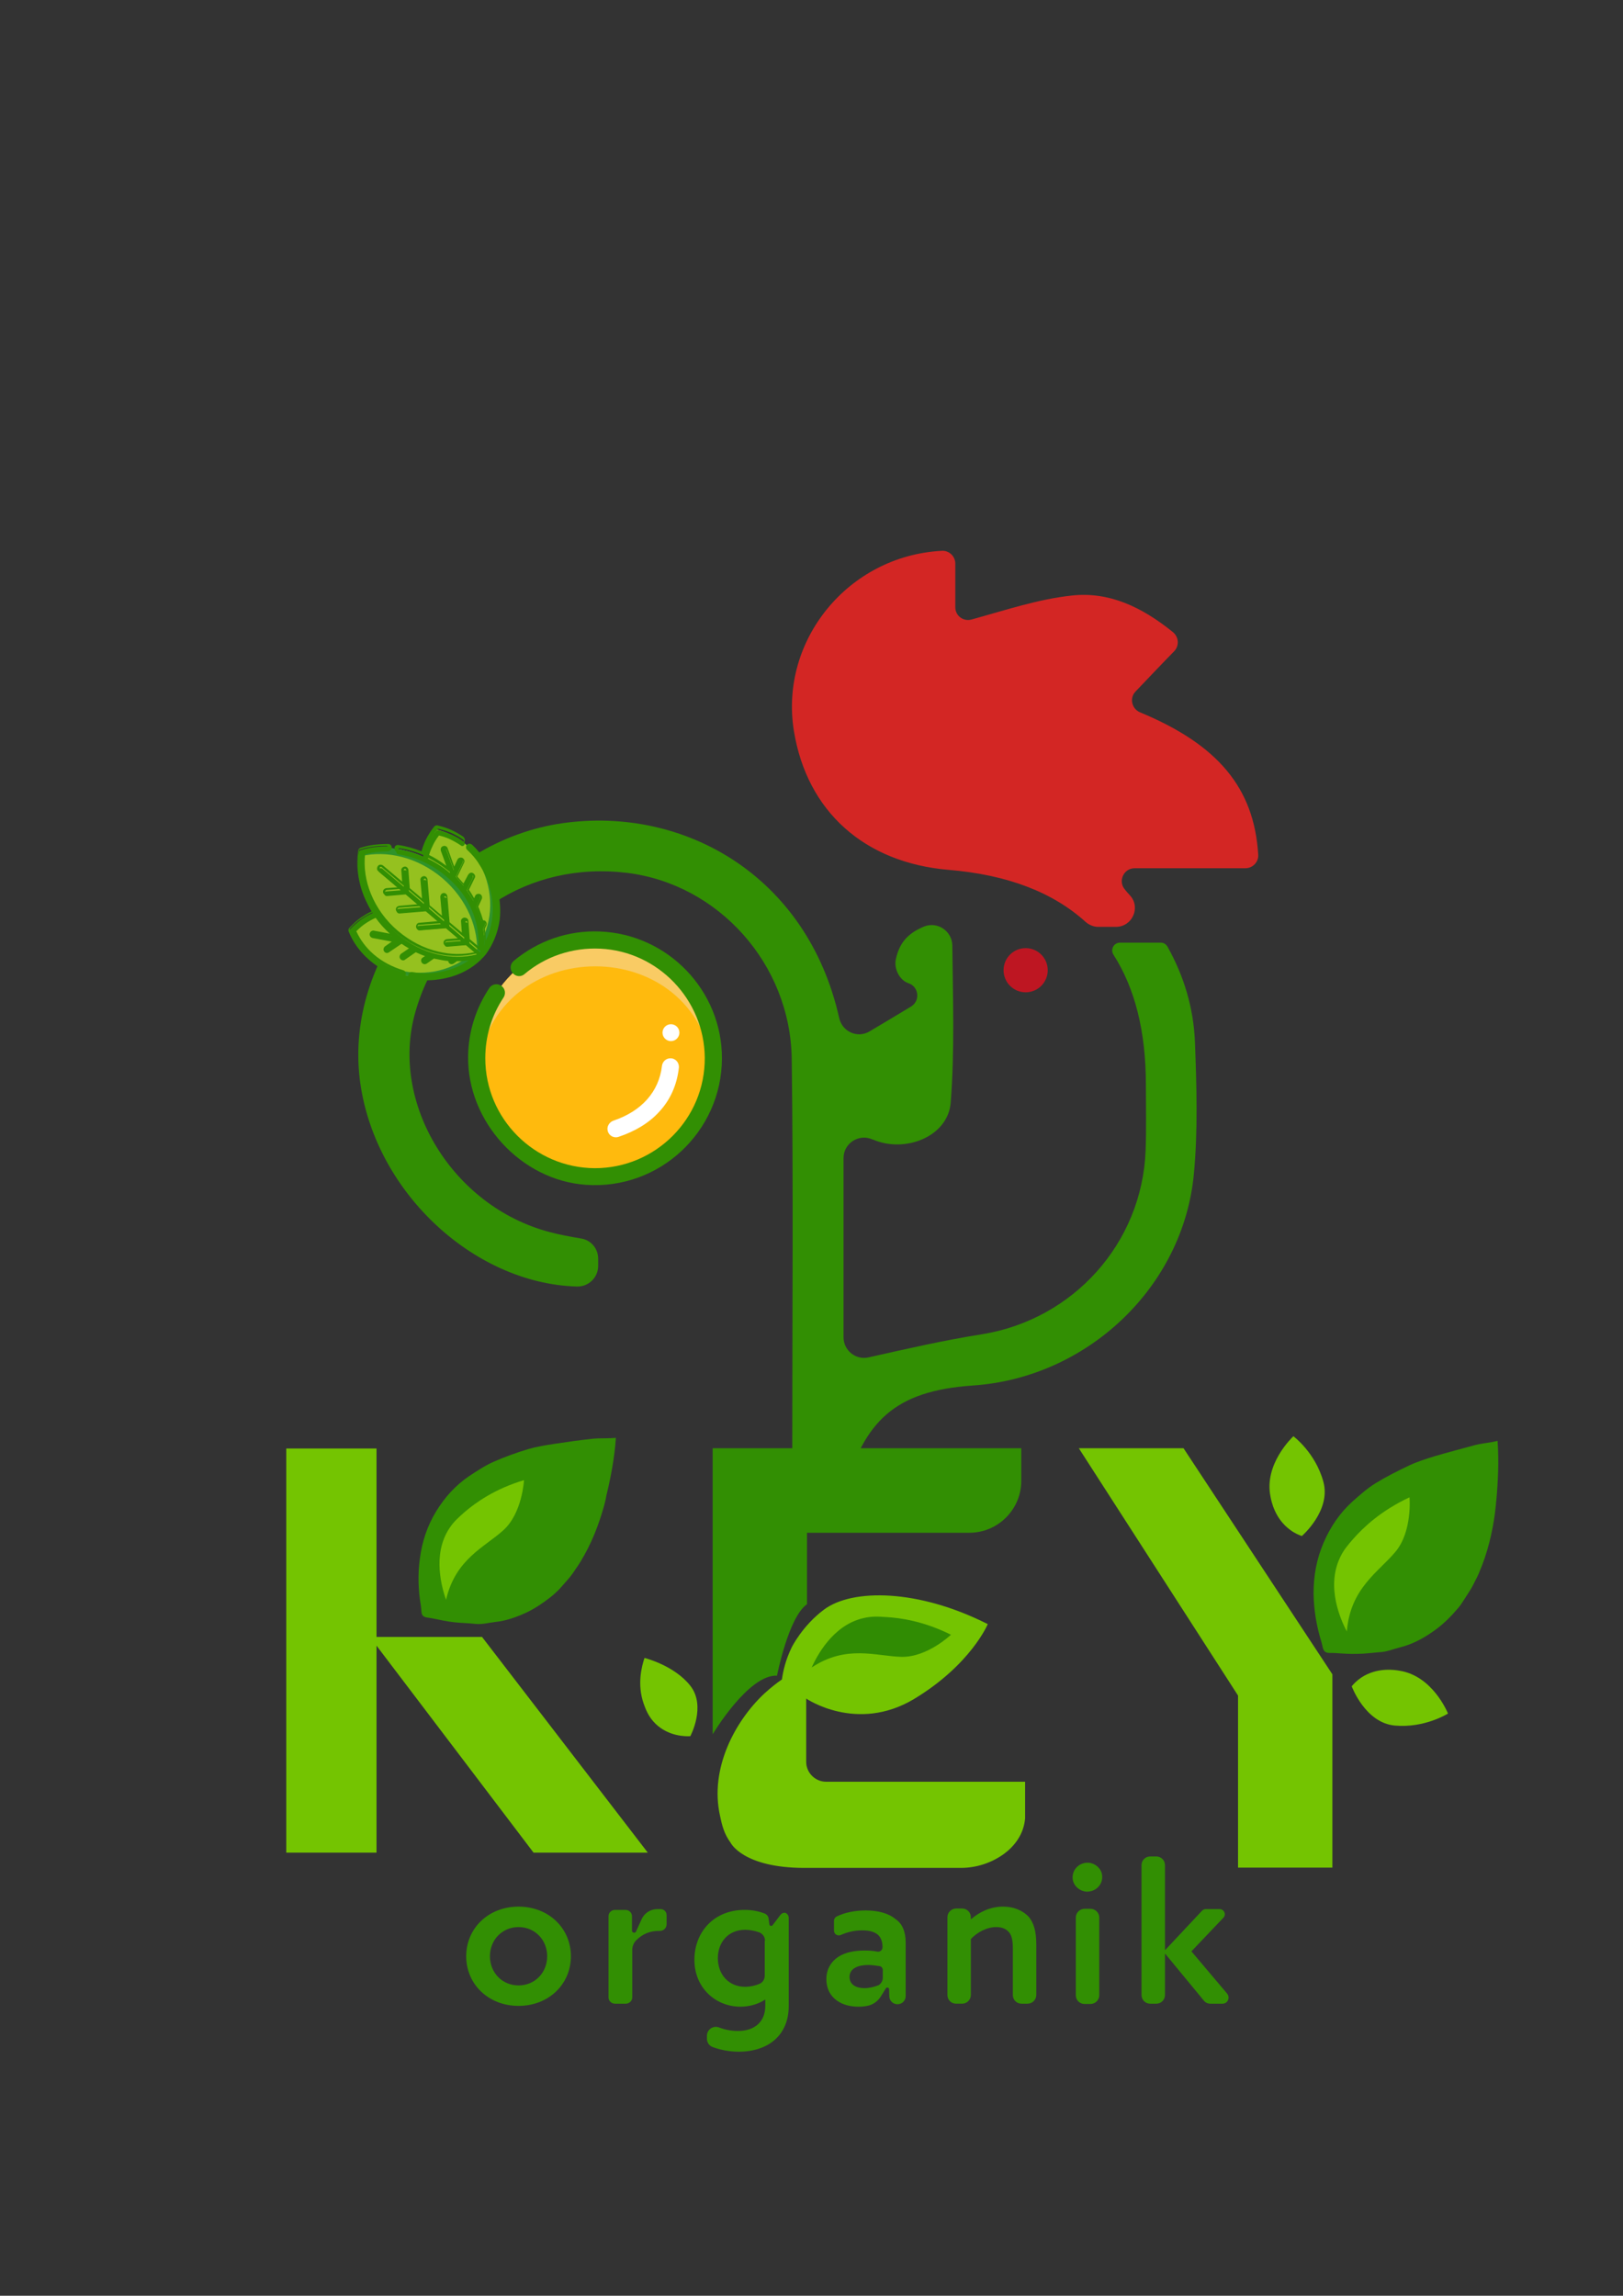 <?xml version="1.0" encoding="utf-8"?>
<!-- Generator: Adobe Illustrator 20.1.0, SVG Export Plug-In . SVG Version: 6.00 Build 0)  -->
<svg version="1.1" id="katman_1" xmlns="http://www.w3.org/2000/svg" xmlns:xlink="http://www.w3.org/1999/xlink" x="0px" y="0px"
	 viewBox="0 0 595.3 841.9" style="enable-background:new 0 0 595.3 841.9;" xml:space="preserve">
<rect x="0" y="0" width="595.3" height="841.9" fill="#333333" stroke="none"/>
<style type="text/css">
	.st0{fill:#328F03;}
	.st1{fill-rule:evenodd;clip-rule:evenodd;fill:#FFBA0D;}
	.st2{fill-rule:evenodd;clip-rule:evenodd;fill:#F9CB64;}
	.st3{fill:#FFFFFF;}
	.st4{fill:#D32624;}
	.st5{fill:#BE1622;}
	.st6{fill-rule:evenodd;clip-rule:evenodd;fill:#95C11F;}
	.st7{fill-rule:evenodd;clip-rule:evenodd;fill:#2F932A;}
	.st8{fill:#74C401;}
	.st9{fill:#308C03;}
</style>
<g>
	<g>
		<path class="st0" d="M209.4,717.4c0,10.3-8.2,18.2-19.2,18.2s-19.2-7.9-19.2-18.2s8.2-18.2,19.2-18.2S209.4,707.1,209.4,717.4z
			 M200.7,717.4c0-6-4.5-10.7-10.5-10.7s-10.5,4.7-10.5,10.7s4.5,10.7,10.5,10.7S200.7,723.4,200.7,717.4z"/>
		<path class="st0" d="M244.5,702.3v3.4c0,1.3-1.1,2.4-2.4,2.4c-0.1,0-0.3,0-0.4,0c-3.3,0-6,1.1-8.3,3.4c-1,1-1.5,2.3-1.5,3.6v17.4
			c0,1.3-1.1,2.3-2.4,2.3h-3.9c-1.3,0-2.4-1-2.4-2.3v-29.8c0-1.3,1.1-2.3,2.4-2.3h3.8c1.3,0,2.4,1,2.4,2.3v2.3l0,3
			c0,0.8,1.2,1.1,1.5,0.3l2.1-4.6c0.8-1.7,2.4-3,4.2-3.4c0.8-0.2,1.6-0.2,2.5-0.2h0C243.4,700,244.5,701,244.5,702.3z"/>
		<path class="st0" d="M289.3,703.3v32.3c0,10.6-7.3,16.8-18.4,16.8c-3.5,0-6.8-0.7-9.5-1.7c-1.3-0.5-2.1-1.7-2.1-3v-1.2
			c0-2.2,2.3-3.8,4.4-3c2.3,0.9,4.7,1.3,7,1.3c6,0,10-3.3,10-9.2v-2.2l-0.1-0.1c-2.3,1.6-5.7,2.6-9,2.6c-9.1,0-16.9-6.9-16.9-17.2
			c0-10.1,7.1-18.3,18.4-18.3c2.8,0,5.2,0.5,7.3,1.3c0.8,0.3,1.4,1,1.5,1.8l0.3,2.2c0.1,0.6,0.8,0.8,1.2,0.3l2.8-3.7
			c0.3-0.4,0.7-0.7,1.2-0.8C288.2,701.2,289.3,702.1,289.3,703.3z M280.6,711.7c0-1.4-0.9-2.6-2.2-3.1c-1.5-0.5-3.3-0.9-5.1-0.9
			c-6.3,0-10,4.7-10,10.4c0,6,4,10.5,10,10.5c1.8,0,3.7-0.4,5.3-1.1c1.2-0.5,1.9-1.7,1.9-3V711.7z"/>
		<path class="st0" d="M332.2,712.5v19.5c0,1.6-1.3,3-3,3c-1.6,0-2.9-1.2-3-2.8l-0.1-2.8c-0.1-0.6-0.9-0.7-1.2-0.2l-1.8,2.9
			c-1.1,1.8-2.9,3.1-5,3.5c-1,0.2-2,0.3-3.2,0.3c-2.8,0-5.7-0.6-8-2.3c-2.4-1.7-3.8-4.4-3.8-7.8c0-3.7,1.8-6.5,4.4-8.2
			c2.6-1.7,6.1-2.3,9.6-2.3c1.7,0,3.2,0.1,4.7,0.4c1,0.2,1.9-0.6,1.9-1.6c0-2.1-0.6-3.6-1.7-4.6c-1.3-1.1-3.2-1.6-5.8-1.6
			c-2.9,0-5.6,0.7-7.8,1.7c-1.2,0.5-2.5-0.3-2.5-1.6v-3.6c0-0.7,0.4-1.3,1-1.6c2.7-1.3,6.3-2.2,10.6-2.2c4.5,0,8.4,1,11,3.2
			C330.9,705.4,332.2,708.3,332.2,712.5z M323.8,725.3v-2.8c0-0.8-0.5-1.4-1.3-1.5c-1.3-0.2-2.8-0.4-4-0.4c-3.5,0-6.9,1.1-6.9,4.4
			c0,2.8,2.4,4.1,5.5,4.1c1.8,0,3.7-0.5,5.2-1.1C323.2,727.4,323.8,726.4,323.8,725.3L323.8,725.3z"/>
		<path class="st0" d="M380.1,713.1v18.5c0,1.8-1.5,3.2-3.2,3.2h-2.2c-1.8,0-3.2-1.4-3.2-3.2v-17c0-3.1-0.4-4.8-1.4-6
			c-1.1-1.3-2.7-1.9-4.7-1.9c-3.5,0-7.1,2-9.3,4.4v20.5c0,1.8-1.5,3.2-3.2,3.2h-2.2c-1.8,0-3.2-1.4-3.2-3.2v-28.5
			c0-1.8,1.5-3.2,3.2-3.2h2.2c1.8,0,3.2,1.4,3.2,3.2v0.6l0.1,0.1c3-2.6,7-4.6,11.7-4.6c3.8,0,7.1,1.3,9.4,3.7
			C379.1,705.1,380.1,708,380.1,713.1z"/>
		<path class="st0" d="M393.5,689.4c-0.6-3.5,2.2-6.5,5.8-6.3c2.4,0.2,4.5,2,4.9,4.3c0.6,3.5-2.2,6.5-5.8,6.3
			C396,693.5,393.9,691.7,393.5,689.4z M403.2,703.2v28.5c0,1.8-1.5,3.2-3.2,3.2h-2.2c-1.8,0-3.2-1.4-3.2-3.2v-28.5
			c0-1.8,1.5-3.2,3.2-3.2h2.2C401.7,700,403.2,701.4,403.2,703.2z"/>
		<path class="st0" d="M448.4,734.8H444c-1,0-1.9-0.4-2.5-1.2l-14.1-17.1l-0.1,0.1v15c0,1.8-1.4,3.2-3.2,3.2h-2.2
			c-1.8,0-3.2-1.4-3.2-3.2v-47.6c0-1.8,1.4-3.2,3.2-3.2h2.2c1.8,0,3.2,1.4,3.2,3.2v31l0.1,0.1l13.5-14.4c0.4-0.4,0.9-0.6,1.4-0.6h5
			c1.7,0,2.6,2,1.4,3.2l-11.7,12.3l13.1,15.5C451.3,732.6,450.3,734.8,448.4,734.8z"/>
	</g>
	<g>
		<g>
			<g>
				<path class="st1" d="M249,418.7c-16.9,16.9-44.4,16.9-61.4,0c-16.9-16.9-16.9-44.4,0-61.4c16.9-16.9,44.4-16.9,61.4,0
					C266,374.3,266,401.8,249,418.7L249,418.7z M249,418.7"/>
			</g>
			<g>
				<path class="st2" d="M175.2,392.7c5.5-51.1,80.8-51.1,86.3,0c2.7-25.6-17.3-48.1-43.1-48.1C192.4,344.7,172.4,367.1,175.2,392.7
					L175.2,392.7z M175.2,392.7"/>
			</g>
			<path class="st3" d="M224.9,411c10.5-3.5,16.8-10.7,17.9-20.1c0.2-1.6,1.5-2.8,3.1-2.8h0c1.9,0,3.3,1.6,3.1,3.5
				c-0.7,6.2-3.1,11.7-7.2,16.1c-3.7,4.1-8.9,7.2-14.9,9.2c-1.7,0.6-3.6-0.4-4-2.2v0C222.5,413.2,223.4,411.6,224.9,411z"/>
			<path class="st3" d="M243,378.7L243,378.7c0-1.7,1.4-3.1,3.1-3.1h0c1.7,0,3.1,1.4,3.1,3.1v0c0,1.7-1.4,3.1-3.1,3.1h0
				C244.4,381.8,243,380.4,243,378.7z"/>
			<path class="st3" d="M243,381.8"/>
			<g>
				<path class="st0" d="M178,388.1c0-8.1,2.3-15.7,6.7-22.3c0.9-1.4,0.6-3.2-0.7-4.2h0c-1.4-1.1-3.5-0.8-4.5,0.7
					c-5,7.5-7.7,16.1-7.8,25.1c-0.3,23.9,19.3,45.4,43.2,47.1c27.1,1.9,49.8-19.6,49.9-46.3c0.1-24.9-19.8-45.6-44.7-46.6
					c-11.7-0.5-22.8,3.4-31.7,10.8c-1.4,1.2-1.5,3.3-0.2,4.6l0,0c1.1,1.2,3,1.3,4.2,0.2c7.7-6.5,17.6-9.8,27.8-9.3
					c21.2,1,38.1,18.7,38.3,39.9c0.2,22.4-18,40.6-40.3,40.6C196.1,428.3,178,410.3,178,388.1L178,388.1z M178,388.1"/>
			</g>
			<path class="st4" d="M418.1,261.2c-3-1.3-3.9-5.2-1.6-7.6c4.7-4.9,9.3-9.8,14.2-14.8c1.9-2,1.7-5.2-0.5-7
				c-11.5-9.3-23.5-14.9-37.1-13.4c-12.2,1.3-24.1,5.3-36.8,8.8c-3,0.8-5.9-1.4-5.9-4.5v-16c0-2.7-2.3-4.9-5-4.7
				c-34.2,1.8-59.6,32.8-54.2,66.1c4.8,29.4,25.8,48.3,56.8,50.9c21.5,1.8,38.2,8.2,50.2,19.1c1.3,1.1,2.9,1.8,4.6,1.8h6.5
				c6,0,9.2-7.1,5.2-11.5c0,0-0.1-0.1-0.1-0.1c-0.6-0.7-1.2-1.3-1.8-2.1c-2.6-3-0.5-7.8,3.6-7.8l40.6,0c2.7,0,4.9-2.3,4.7-5
				C460,289,446.8,273.1,418.1,261.2z"/>
			<g>
				<path class="st0" d="M425.8,345.7h-15c-2.3,0-3.6,2.5-2.4,4.4c7.9,12.3,11.9,28.2,11.9,47.7c0,8,0.2,16.1-0.1,24.1
					c-1.3,34.1-26.6,62-60,67.4c-14,2.2-27.9,5.4-41.7,8.5c-4.7,1-9.1-2.6-9.1-7.4l0-65.7c0-5.5,5.7-9.1,10.7-6.8c0,0,0.1,0,0.1,0
					c11.8,5.1,27.5-1.1,28.5-13.5c1.5-19.1,0.8-38.3,0.6-57.7c-0.1-5.3-5.5-8.9-10.4-6.9c-6,2.5-9,6-10.3,11.9
					c-0.8,3.5,1.3,7.8,4.7,8.9c3.6,1.2,4.4,6.3,0.9,8.5c-5.3,3.2-10.3,6.2-15.2,9.1c-4.4,2.7-10.1,0.2-11.2-4.9
					c-11.7-52.2-57-77.8-101.6-71.4c-44.9,6.5-79.3,49.9-74.3,93.4c4.8,41,41.4,75.4,79.7,76.5c4.3,0.1,7.8-3.3,7.8-7.6l0-2.6
					c0-3.7-2.6-6.8-6.2-7.4c-4.1-0.7-8-1.4-11.7-2.4c-35.5-9.4-58.6-47.2-49.2-80.5c9.8-34.7,41.6-55.6,77.7-51.2
					c33.4,4.1,59.9,33.3,60.4,68.2c0.6,46.5,0.2,93,0.2,139.5c0,4.4,0,12.5,0,17.2c0,4.2,3.4,7.6,7.6,7.6h4.1c3.3,0,6.3-2.2,7.2-5.4
					c7.6-25.9,18.4-37.1,47.3-39.1c41.9-2.8,77.2-36,81.1-77.6c1.5-15.9,1-32.1,0.4-48.2c-0.5-12.8-4.1-24.4-10-35
					C427.7,346.2,426.8,345.7,425.8,345.7z"/>
				<circle class="st5" cx="376.2" cy="355.8" r="8.1"/>
			</g>
			<g>
				<g>
					<g>
						<path class="st6" d="M176.5,350c-5.9,6.5-15.8,9.9-26.2,8c-8.7-1.6-17-6.9-21-15c-0.9-1.9-0.9-1.6,0.5-3
							c6-5.6,15.2-8.4,24.9-6.6c0.9,0.2,1.9,0.4,2.8,0.6c-0.4-0.9-0.8-1.7-1.1-2.6c-3.3-9.3-2.1-18.9,2.5-25.7
							c1.2-1.7,0.9-1.6,2.9-1c7.9,2.4,14.9,9,18.2,18.3C183.7,332.9,182,343.2,176.5,350L176.5,350z M176.5,350"/>
					</g>
				</g>
				<g>
					<path class="st7" d="M174.4,348.2c-5.9,6.5-15.8,9.9-26.2,8c-4.8-0.9-9.5-2.9-13.4-5.9c4.2,4,9.8,6.7,15.5,7.7
						c10.4,1.9,20.3-1.5,26.2-8c5.5-6.8,7.2-17.2,3.6-27.1c-2.1-5.9-5.7-10.7-10.1-14c3.4,3.2,6.2,7.3,7.9,12.2
						C181.5,331,179.8,341.4,174.4,348.2L174.4,348.2z M174.4,348.2"/>
				</g>
				<g>
					<path class="st6" d="M176.5,350c-10,3.2-22.2,0.8-31.9-7.4c-9-7.6-13.4-18.3-12.7-28.1c0.2-2.4,0-2.2,2.3-2.7
						c9.5-2.3,20.8,0.4,29.8,8C173.7,328,178.1,339.7,176.5,350L176.5,350z M176.5,350"/>
				</g>
				<g>
					<path class="st7" d="M164.1,319.8c-9-7.6-20.2-10.3-29.8-8c-2.2,0.5-2.2,0.3-2.3,2.3c0.1,0,0.3-0.1,0.4-0.1
						c9.5-2.3,20.8,0.4,29.8,8c9.1,7.7,13.6,18.7,12.7,28.6c0.5-0.1,1.1-0.3,1.6-0.5C178.1,339.7,173.7,328,164.1,319.8L164.1,319.8
						z M164.1,319.8"/>
				</g>
				<g>
					<path class="st0" d="M176.9,350.9c-3,3.2-6.9,5.6-11.4,7c-4.5,1.4-9.5,1.8-14.6,1c-0.5-0.1-0.8-0.5-0.7-1
						c0.1-0.5,0.5-0.8,1-0.7c4.9,0.8,9.6,0.4,13.8-0.9c3.2-1,6.1-2.6,8.6-4.6c-2,0.4-4.1,0.6-6.2,0.6l-1.2,0.9
						c-0.4,0.3-0.9,0.2-1.2-0.2c-0.2-0.2-0.2-0.5-0.1-0.8c-1.6-0.1-3.1-0.4-4.7-0.8c-0.4-0.1-0.7-0.2-1.1-0.3l-2.7,1.9
						c-0.4,0.3-0.9,0.2-1.2-0.2c-0.3-0.4-0.2-0.9,0.2-1.2l1.6-1.1c-1.5-0.5-2.9-1.1-4.4-1.8l-4.2,2.9c-0.4,0.3-0.9,0.2-1.2-0.2
						c-0.3-0.4-0.2-0.9,0.2-1.2l3.4-2.3c-1.2-0.7-2.4-1.4-3.6-2.2l-4.9,3.2c-0.4,0.3-0.9,0.2-1.2-0.2c-0.3-0.4-0.2-0.9,0.2-1.2
						l3.3-2.3l-8.1-1.5c-0.5-0.1-0.8-0.5-0.7-1c0.1-0.5,0.5-0.8,1-0.7l7.4,1.3c-2.5-2.2-4.7-4.6-6.5-7.1c-1.5,0.7-2.9,1.4-4.2,2.3
						c-1.3,0.9-2.5,1.9-3.6,3.1c1.4,3.3,3.7,6.4,6.6,9c3,2.6,6.8,4.7,11,5.9c0.5,0.1,0.7,0.6,0.6,1.1c-0.1,0.5-0.6,0.7-1.1,0.6
						c-4.5-1.3-8.4-3.5-11.6-6.3c-3.3-2.9-5.8-6.3-7.3-10.1c-0.1-0.3,0-0.7,0.2-0.9c1.3-1.4,2.7-2.6,4.2-3.7
						c1.3-0.9,2.7-1.7,4.2-2.4c-1.2-1.8-2.1-3.7-2.9-5.7c-2.2-5.5-3-11.2-2.2-16.6c0.1-0.3,0.3-0.6,0.6-0.7c1.6-0.5,3.2-0.9,4.8-1.1
						c1.7-0.2,3.4-0.3,5.1-0.3c0.5,0,0.9,0.4,0.8,0.9c0,0.5-0.4,0.9-0.9,0.9c-1.6,0-3.2,0-4.8,0.3c-1.4,0.2-2.7,0.5-4,0.9
						c-0.7,4.9,0.1,10.2,2.2,15.2c2.1,5,5.5,9.8,10.1,13.7c4.4,3.7,9.5,6.4,15.1,7.7c4.7,1.1,9.6,1.2,14.3,0l-4-3.4l-6.9,0.6
						c-0.5,0-0.9-0.3-0.9-0.8c0-0.5,0.3-0.9,0.8-0.9l5.2-0.4l-5.5-4.7l-9.7,0.8c-0.5,0-0.9-0.3-0.9-0.8c0-0.5,0.3-0.9,0.8-0.9
						l7.9-0.6l-5.5-4.7l-9.7,0.8c-0.5,0-0.9-0.3-0.9-0.8c0-0.5,0.3-0.9,0.8-0.9l7.9-0.6l-5.5-4.7l-6.9,0.6c-0.5,0-0.9-0.3-0.9-0.8
						c0-0.5,0.3-0.9,0.8-0.9l5.2-0.4l-7.8-6.6c-0.4-0.3-0.4-0.9-0.1-1.2c0.3-0.4,0.9-0.4,1.2-0.1l7.8,6.6l-0.4-5.2
						c0-0.5,0.3-0.9,0.8-0.9c0.5,0,0.9,0.3,0.9,0.8l0.6,6.9l5.5,4.7l-0.6-7.9c0-0.5,0.3-0.9,0.8-0.9c0.5,0,0.9,0.3,0.9,0.8l0.8,9.7
						l5.5,4.7l-0.6-7.9c0-0.5,0.3-0.9,0.8-0.9c0.5,0,0.9,0.3,0.9,0.8l0.8,9.7l5.5,4.7l-0.4-5.2c0-0.5,0.3-0.9,0.8-0.9
						c0.5,0,0.9,0.3,0.9,0.8l0.6,6.9l4,3.4c0.4-4.8-0.4-9.7-2.3-14.1c-2.2-5.3-5.7-10-10.1-13.7c-5-4.3-11.2-7.2-17.7-8.2
						c-0.5-0.1-0.8-0.5-0.7-1c0.1-0.5,0.5-0.8,1-0.7c3,0.4,5.9,1.3,8.8,2.5c0.4-1.6,1-3.1,1.7-4.5c0.8-1.7,1.8-3.4,3-4.8
						c0.2-0.3,0.5-0.4,0.9-0.3c1.6,0.3,3.2,0.9,4.8,1.6c1.6,0.7,3.1,1.5,4.5,2.6c0.4,0.3,0.5,0.8,0.2,1.2c-0.3,0.4-0.8,0.5-1.2,0.2
						c-1.3-0.9-2.7-1.7-4.2-2.4c-1.3-0.6-2.6-1-3.9-1.3c-0.9,1.2-1.8,2.6-2.4,4c-0.7,1.4-1.2,2.9-1.6,4.5c2.8,1.4,5.6,3.1,8.1,5.3
						L162,312c-0.2-0.5,0.1-1,0.5-1.1c0.5-0.2,1,0.1,1.1,0.5l2.8,7.7l1.7-3.6c0.2-0.4,0.7-0.6,1.2-0.4c0.4,0.2,0.6,0.7,0.4,1.2
						l-2.5,5.2c0.1,0.2,2.4,2.8,2.8,3.3l1.8-3.7c0.2-0.4,0.7-0.6,1.2-0.4c0.4,0.2,0.6,0.7,0.4,1.2l-2.2,4.6c0.9,1.3,1.8,2.7,2.5,4
						l0.8-1.8c0.2-0.4,0.7-0.6,1.2-0.4c0.4,0.2,0.6,0.7,0.4,1.2l-1.4,3c0.2,0.3,0.3,0.7,0.5,1c0.6,1.5,1.1,3,1.5,4.5
						c0.2-0.1,0.5-0.1,0.8,0c0.4,0.2,0.6,0.7,0.4,1.2l-0.7,1.4c0.4,2.1,0.5,4.2,0.4,6.2c1.6-2.8,2.7-6,3.2-9.5
						c0.9-7.1-0.9-14.5-4.7-20.5c-1.3-2-2.8-3.8-4.5-5.4c-0.4-0.3-0.4-0.9,0-1.2c0.3-0.4,0.9-0.4,1.2,0c1.8,1.7,3.4,3.6,4.8,5.7
						c4.1,6.3,6,14.2,5,21.7c-0.6,4.7-2.4,9.1-5.1,12.6C177.3,350.5,177.1,350.7,176.9,350.9L176.9,350.9z M176.9,350.9"/>
					<path class="st0" d="M178,315.6c-1.4-2.1-3-4.1-4.8-5.8c-0.3-0.2-0.6-0.4-1-0.4c-0.4,0-0.7,0.2-0.9,0.4
						c-0.5,0.5-0.5,1.4,0.1,1.9c1.7,1.6,3.2,3.3,4.4,5.3c3.9,6,5.6,13.4,4.7,20.2c-0.4,2.8-1.1,5.3-2.3,7.7c0-1.4-0.2-2.9-0.4-4.3
						l0.6-1.2c0.3-0.7,0-1.5-0.6-1.8c-0.2-0.1-0.4-0.1-0.6-0.1c-0.4-1.4-0.9-2.8-1.4-4.1c-0.1-0.3-0.2-0.6-0.4-0.9l1.3-2.8
						c0.3-0.7,0-1.5-0.6-1.8c-0.7-0.3-1.5,0-1.8,0.6l-0.4,0.9c-0.6-1.1-1.2-2.1-1.9-3.1l2.1-4.3c0.2-0.3,0.2-0.7,0.1-1
						c-0.1-0.3-0.4-0.6-0.7-0.8c-0.3-0.2-0.7-0.2-1-0.1c-0.3,0.1-0.6,0.4-0.8,0.7L170,324c-0.2-0.2-0.4-0.5-0.7-0.8
						c-0.5-0.6-1.3-1.4-1.5-1.8l2.4-5c0.2-0.3,0.2-0.7,0.1-1c-0.1-0.3-0.4-0.6-0.7-0.8c-0.7-0.3-1.5,0-1.8,0.6l-1.2,2.6l-2.4-6.7
						c-0.2-0.7-1-1.1-1.7-0.8c-0.7,0.2-1,1-0.8,1.7l2,5.5c-2.1-1.6-4.3-3-6.6-4.1c0.4-1.4,0.9-2.8,1.5-4.1c0.6-1.3,1.4-2.6,2.2-3.7
						c1.2,0.3,2.4,0.7,3.5,1.2c1.4,0.6,2.8,1.4,4.1,2.3c0.6,0.4,1.4,0.3,1.9-0.3c0.2-0.3,0.3-0.6,0.2-1c-0.1-0.3-0.3-0.7-0.5-0.9
						c-1.5-1-3-1.9-4.6-2.6c-1.6-0.7-3.2-1.2-4.9-1.6c-0.5-0.1-1,0.1-1.3,0.5c-1.2,1.5-2.2,3.1-3.1,4.9c-0.6,1.3-1.1,2.7-1.5,4.1
						c-2.8-1.1-5.6-1.9-8.4-2.3c-0.4-0.1-0.7,0-1,0.2c-0.3,0.2-0.5,0.5-0.5,0.9c-0.1,0.7,0.4,1.4,1.1,1.5c6.3,0.9,12.4,3.7,17.5,8.1
						c4.4,3.7,7.8,8.4,9.9,13.5c1.8,4.3,2.5,8.7,2.3,13l-3.2-2.7l-0.5-6.7c0-0.4-0.2-0.7-0.5-0.9c-0.3-0.2-0.6-0.3-1-0.3
						c-0.7,0.1-1.3,0.7-1.2,1.4l0.3,4.1l-4.5-3.8l-0.8-9.5c-0.1-0.7-0.7-1.3-1.4-1.2c-0.4,0-0.7,0.2-0.9,0.5c-0.2,0.3-0.3,0.6-0.3,1
						l0.6,6.8l-4.5-3.8l-0.8-9.5c-0.1-0.7-0.7-1.3-1.4-1.2c-0.7,0.1-1.3,0.7-1.2,1.4l0.6,6.8l-4.5-3.8l-0.5-6.7
						c-0.1-0.7-0.7-1.3-1.4-1.2c-0.7,0.1-1.3,0.7-1.2,1.4l0.3,4.1l-7-5.9c-0.3-0.2-0.6-0.3-1-0.3c-0.4,0-0.7,0.2-0.9,0.5
						c-0.2,0.3-0.3,0.6-0.3,1c0,0.4,0.2,0.7,0.5,0.9l7,5.9l-4.1,0.3c-0.7,0.1-1.3,0.7-1.2,1.4c0,0.4,0.2,0.7,0.5,0.9
						c0.3,0.2,0.6,0.3,1,0.3l6.7-0.5l4.5,3.8l-6.8,0.6c-0.7,0.1-1.3,0.7-1.2,1.4c0.1,0.7,0.7,1.3,1.4,1.2l9.5-0.8l4.5,3.8l-6.8,0.6
						c-0.4,0-0.7,0.2-0.9,0.5c-0.2,0.3-0.3,0.6-0.3,1c0.1,0.7,0.7,1.3,1.4,1.2l9.5-0.8l4.5,3.8l-4.1,0.3c-0.7,0.1-1.3,0.7-1.2,1.4
						c0,0.4,0.2,0.7,0.5,0.9c0.3,0.2,0.6,0.3,1,0.3l6.7-0.5l3.2,2.7c-4.2,0.9-8.7,0.9-13.2-0.2c-5.4-1.2-10.5-3.9-14.9-7.6
						c-4.4-3.7-7.8-8.4-9.9-13.5c-2-4.8-2.7-9.9-2.2-14.6c1.2-0.3,2.4-0.6,3.7-0.8c1.5-0.2,3.1-0.3,4.7-0.3c0.7,0,1.3-0.6,1.4-1.3
						c0-0.4-0.1-0.7-0.4-1c-0.2-0.3-0.6-0.4-0.9-0.4c-1.7,0-3.5,0.1-5.2,0.3c-1.7,0.2-3.3,0.6-4.9,1.1c-0.5,0.1-0.9,0.6-0.9,1.1
						c-0.8,5.5-0.1,11.3,2.2,16.9c0.8,1.8,1.7,3.6,2.7,5.3c-1.3,0.6-2.6,1.4-3.8,2.2c-1.6,1.1-3,2.4-4.3,3.8
						c-0.4,0.4-0.5,0.9-0.3,1.4c1.5,3.8,4.1,7.4,7.4,10.3c3.3,2.9,7.4,5.1,11.8,6.4c0.7,0.2,1.4-0.2,1.7-0.9
						c0.2-0.7-0.2-1.4-0.9-1.6c-4-1.2-7.8-3.2-10.8-5.8c-2.8-2.4-5-5.4-6.4-8.5c1-1,2.1-2,3.3-2.8c1.2-0.8,2.4-1.5,3.8-2.1
						c1.5,2.1,3.2,4,5.2,5.8l-5.8-1.1c-0.3-0.1-0.7,0-1,0.2c-0.3,0.2-0.5,0.5-0.6,0.9c-0.1,0.7,0.3,1.4,1.1,1.6l7,1.3l-2.4,1.7
						c-0.3,0.2-0.5,0.5-0.6,0.9c-0.1,0.4,0,0.7,0.2,1c0.4,0.6,1.2,0.8,1.8,0.3l4.6-3.1c0.9,0.6,1.8,1.2,2.7,1.7l-2.8,1.9
						c-0.3,0.2-0.5,0.5-0.6,0.9c-0.1,0.4,0,0.7,0.2,1c0.4,0.6,1.3,0.8,1.8,0.3l3.9-2.7c1.1,0.5,2.2,1,3.4,1.4l-0.9,0.6
						c-0.6,0.4-0.7,1.2-0.3,1.8c0.4,0.6,1.2,0.8,1.9,0.3l2.6-1.8c0.3,0.1,0.6,0.2,0.9,0.2c1.4,0.3,2.9,0.6,4.3,0.7
						c0,0.2,0.1,0.4,0.2,0.6c0.4,0.6,1.2,0.8,1.9,0.3l1.1-0.8c1.5,0,2.9-0.1,4.3-0.3c-2.1,1.5-4.4,2.6-7,3.4
						c-4.3,1.3-9,1.7-13.6,0.9c-0.4-0.1-0.7,0-1,0.2c-0.3,0.2-0.5,0.5-0.5,0.9c-0.1,0.4,0,0.7,0.2,1c0.2,0.3,0.5,0.5,0.9,0.5
						c1.8,0.3,3.6,0.4,5.4,0.4c3.2,0,6.4-0.5,9.5-1.4c4.6-1.4,8.6-3.9,11.6-7.2c0,0,0,0,0,0c0.3-0.3,0.4-0.5,0.7-0.8
						c2.7-3.6,4.5-8,5.2-12.8C184.1,330.1,182.2,322.1,178,315.6z M182.2,337.5c-0.6,4.7-2.3,9-5,12.4c-0.2,0.3-0.4,0.5-0.6,0.7
						c-2.9,3.1-6.8,5.5-11.2,6.9c-4.5,1.4-9.5,1.8-14.4,1c-0.1,0-0.2-0.1-0.3-0.2c-0.1-0.1-0.1-0.2-0.1-0.3c0-0.1,0.1-0.2,0.2-0.3
						c0.1-0.1,0.2-0.1,0.2-0.1c0,0,0,0,0.1,0c4.8,0.8,9.6,0.5,14-0.9c3.3-1,6.2-2.6,8.7-4.7c0.2-0.1,0.2-0.4,0.1-0.5
						c-0.1-0.2-0.3-0.3-0.5-0.3c-2,0.4-4,0.6-6.1,0.6c-0.1,0-0.2,0-0.3,0.1l-1.2,0.9c-0.2,0.1-0.5,0.1-0.6-0.1
						c-0.1-0.1-0.1-0.2-0.1-0.4c0-0.1,0-0.3-0.1-0.4c-0.1-0.1-0.2-0.2-0.3-0.2c-1.6-0.1-3.1-0.4-4.6-0.7c-0.4-0.1-0.7-0.2-1.1-0.3
						c-0.1,0-0.3,0-0.4,0.1l-2.7,1.9c-0.2,0.1-0.5,0.1-0.6-0.1c-0.1-0.2-0.1-0.4,0.1-0.6l1.6-1.1c0.1-0.1,0.2-0.3,0.2-0.4
						c0-0.2-0.1-0.3-0.3-0.4c-1.5-0.5-2.9-1.1-4.3-1.8c-0.1-0.1-0.3-0.1-0.5,0l-4.2,2.9c-0.2,0.1-0.4,0.1-0.6-0.1
						c-0.1-0.1-0.1-0.2-0.1-0.3c0-0.1,0.1-0.2,0.2-0.3l3.4-2.3c0.1-0.1,0.2-0.2,0.2-0.4c0-0.2-0.1-0.3-0.2-0.4
						c-1.2-0.7-2.4-1.4-3.5-2.2c-0.2-0.1-0.4-0.1-0.5,0l-4.9,3.2c-0.2,0.1-0.5,0.1-0.6-0.1c-0.1-0.1-0.1-0.2-0.1-0.3
						c0-0.1,0.1-0.2,0.2-0.3l3.3-2.3c0.2-0.1,0.2-0.3,0.2-0.5c0-0.2-0.2-0.3-0.4-0.4l-8.1-1.5c-0.2,0-0.4-0.3-0.3-0.5
						c0-0.1,0.1-0.2,0.2-0.3c0.1-0.1,0.2-0.1,0.3-0.1l7.4,1.3c0.2,0,0.4-0.1,0.5-0.3c0.1-0.2,0-0.4-0.1-0.5
						c-2.4-2.1-4.6-4.5-6.4-7.1c-0.1-0.2-0.4-0.2-0.6-0.2c-1.5,0.7-2.9,1.5-4.3,2.4c-1.4,0.9-2.6,2-3.7,3.1
						c-0.1,0.1-0.2,0.3-0.1,0.5c1.4,3.4,3.7,6.5,6.7,9.1c3.1,2.7,7,4.8,11.2,6c0.2,0.1,0.3,0.3,0.3,0.5c-0.1,0.2-0.3,0.3-0.5,0.3
						c-4.3-1.2-8.2-3.4-11.5-6.2c-3.2-2.8-5.7-6.3-7.2-10c-0.1-0.2,0-0.3,0.1-0.5c1.2-1.3,2.6-2.6,4.2-3.6c1.3-0.9,2.7-1.7,4.1-2.3
						c0.1-0.1,0.2-0.2,0.2-0.3c0-0.1,0-0.3-0.1-0.4c-1.1-1.8-2.1-3.7-2.9-5.6c-2.2-5.4-3-11.1-2.2-16.4c0-0.2,0.1-0.3,0.3-0.3
						c1.5-0.5,3.1-0.9,4.8-1.1c1.6-0.2,3.3-0.3,5-0.3c0.1,0,0.2,0,0.3,0.1c0.1,0.1,0.1,0.2,0.1,0.3c0,0.2-0.2,0.4-0.4,0.4
						c-1.6,0-3.3,0-4.9,0.3c-1.4,0.2-2.8,0.5-4.1,0.9c-0.2,0.1-0.3,0.2-0.3,0.4c-0.7,5,0.1,10.3,2.2,15.4c2.2,5.2,5.7,10,10.2,13.9
						c4.5,3.8,9.8,6.5,15.3,7.8c4.9,1.2,10,1.1,14.5,0c0.2,0,0.3-0.2,0.3-0.3c0-0.2,0-0.3-0.1-0.4l-4-3.4c-0.1-0.1-0.2-0.1-0.3-0.1
						l-6.9,0.6c-0.1,0-0.2,0-0.3-0.1c-0.1-0.1-0.1-0.2-0.1-0.3c0-0.2,0.2-0.4,0.4-0.5l5.2-0.4c0.2,0,0.3-0.1,0.4-0.3
						c0.1-0.2,0-0.4-0.1-0.5l-5.5-4.7c-0.1-0.1-0.2-0.1-0.3-0.1l-9.7,0.8c-0.2,0-0.4-0.2-0.5-0.4c0-0.1,0-0.2,0.1-0.3
						c0.1-0.1,0.2-0.1,0.3-0.1l7.9-0.6c0.2,0,0.3-0.1,0.4-0.3c0.1-0.2,0-0.4-0.1-0.5l-5.5-4.7c-0.1-0.1-0.2-0.1-0.3-0.1l-9.7,0.8
						c-0.2,0-0.4-0.2-0.5-0.4c0-0.2,0.2-0.4,0.4-0.5l7.9-0.6c0.2,0,0.3-0.1,0.4-0.3c0.1-0.2,0-0.4-0.1-0.5l-5.5-4.7
						c-0.1-0.1-0.2-0.1-0.3-0.1l-6.9,0.6c-0.1,0-0.2,0-0.3-0.1c-0.1-0.1-0.1-0.2-0.1-0.3c0-0.2,0.2-0.4,0.4-0.5l5.2-0.4
						c0.2,0,0.3-0.1,0.4-0.3c0.1-0.2,0-0.4-0.1-0.5l-7.8-6.6c-0.1-0.1-0.1-0.2-0.1-0.3c0-0.1,0-0.2,0.1-0.3c0.1-0.1,0.2-0.1,0.3-0.1
						c0.1,0,0.2,0,0.3,0.1l7.8,6.6c0.1,0.1,0.3,0.1,0.5,0.1c0.2-0.1,0.3-0.3,0.2-0.4l-0.4-5.2c0-0.2,0.2-0.4,0.4-0.5
						c0.2,0,0.4,0.2,0.5,0.4l0.6,6.9c0,0.1,0.1,0.2,0.2,0.3l5.5,4.7c0.1,0.1,0.3,0.1,0.5,0.1c0.2-0.1,0.3-0.3,0.2-0.4l-0.6-7.9
						c0-0.2,0.2-0.4,0.4-0.5c0.2,0,0.4,0.2,0.5,0.4l0.8,9.7c0,0.1,0.1,0.2,0.2,0.3l5.5,4.7c0.1,0.1,0.3,0.1,0.5,0.1
						c0.2-0.1,0.3-0.3,0.2-0.4l-0.6-7.9c0-0.1,0-0.2,0.1-0.3c0.1-0.1,0.2-0.1,0.3-0.1c0.2,0,0.4,0.2,0.5,0.4l0.8,9.7
						c0,0.1,0.1,0.2,0.2,0.3l5.5,4.7c0.1,0.1,0.3,0.1,0.5,0.1c0.2-0.1,0.3-0.3,0.2-0.4l-0.4-5.2c0-0.2,0.2-0.4,0.4-0.5
						c0.1,0,0.2,0,0.3,0.1c0.1,0.1,0.1,0.2,0.1,0.3l0.6,6.9c0,0.1,0.1,0.2,0.2,0.3l4,3.4c0.1,0.1,0.3,0.1,0.5,0.1
						c0.2-0.1,0.3-0.2,0.3-0.4c0.4-4.7-0.4-9.6-2.3-14.3c-2.2-5.2-5.7-10-10.2-13.9c-5.3-4.5-11.5-7.4-18-8.3
						c-0.2,0-0.4-0.2-0.4-0.5c0-0.1,0.1-0.2,0.2-0.3c0.1-0.1,0.2-0.1,0.3-0.1c2.9,0.4,5.9,1.3,8.7,2.5c0.1,0.1,0.3,0,0.4,0
						c0.1-0.1,0.2-0.2,0.2-0.3c0.4-1.6,1-3.1,1.6-4.5c0.8-1.7,1.8-3.3,3-4.7c0.1-0.1,0.3-0.2,0.4-0.1c1.6,0.3,3.2,0.9,4.7,1.5
						c1.5,0.7,3,1.5,4.4,2.5c0.1,0.1,0.2,0.2,0.2,0.3c0,0.1,0,0.2-0.1,0.3c-0.1,0.2-0.4,0.2-0.6,0.1c-1.4-1-2.8-1.8-4.3-2.4
						c-1.3-0.6-2.6-1-4-1.3c-0.2,0-0.4,0-0.5,0.2c-1,1.3-1.8,2.6-2.5,4.1c-0.7,1.5-1.3,3-1.7,4.6c-0.1,0.2,0,0.4,0.2,0.5
						c2.8,1.4,5.5,3.1,8,5.2c0.2,0.1,0.4,0.1,0.6,0c0.2-0.1,0.2-0.3,0.2-0.5l-2.5-7.1c-0.1-0.2,0-0.5,0.3-0.5c0.2-0.1,0.5,0,0.5,0.2
						l2.8,7.7c0.1,0.2,0.2,0.3,0.4,0.3c0.2,0,0.4-0.1,0.4-0.3l1.7-3.6c0.1-0.2,0.4-0.3,0.6-0.2c0.1,0,0.2,0.1,0.2,0.2
						c0,0.1,0,0.2,0,0.3l-2.5,5.2c-0.1,0.1-0.1,0.2,0,0.3c0.1,0.2,0.1,0.3,1.8,2.2c0.5,0.6,1,1.1,1.1,1.3c0.1,0.1,0.2,0.2,0.4,0.2
						c0.2,0,0.3-0.1,0.4-0.3l1.8-3.7c0-0.1,0.1-0.2,0.2-0.2c0.1,0,0.2,0,0.3,0c0.1,0,0.2,0.1,0.2,0.2c0,0.1,0,0.2,0,0.3l-2.2,4.6
						c-0.1,0.1-0.1,0.3,0,0.5c0.9,1.3,1.7,2.6,2.4,4c0.1,0.2,0.2,0.2,0.4,0.2c0.2,0,0.3-0.1,0.4-0.3l0.8-1.7
						c0.1-0.2,0.4-0.3,0.6-0.2c0.2,0.1,0.3,0.4,0.2,0.6l-1.4,3c-0.1,0.1-0.1,0.3,0,0.4c0.2,0.3,0.3,0.7,0.4,1c0.6,1.5,1.1,3,1.5,4.5
						c0,0.1,0.1,0.2,0.3,0.3c0.1,0.1,0.3,0.1,0.4,0c0.1-0.1,0.3-0.1,0.4,0c0.2,0.1,0.3,0.4,0.2,0.6l-0.7,1.4c0,0.1-0.1,0.2,0,0.3
						c0.4,2.1,0.5,4.1,0.4,6.1c0,0.2,0.1,0.4,0.3,0.5c0.2,0.1,0.4,0,0.5-0.2c1.7-2.9,2.8-6.1,3.2-9.6c0.9-7.1-0.8-14.7-4.8-20.8
						c-1.3-2-2.9-3.9-4.6-5.5c-0.2-0.2-0.2-0.4,0-0.6c0.1-0.1,0.2-0.1,0.3-0.1c0.1,0,0.2,0,0.3,0.1c1.8,1.7,3.4,3.6,4.7,5.6
						C181.3,322.4,183.1,330.2,182.2,337.5z"/>
				</g>
			</g>
		</g>
	</g>
	<g>
		<path class="st0" d="M261.4,531.2V636c0,0,13.1-22,23.6-21.5c0,0,4.2-21.5,11-26.2v-26.2h59.5c10.5,0,19.1-8.5,19.1-19.1v-11.9
			H261.4z"/>
		<path class="st8" d="M362.3,595.6c-25.5-12.9-49.7-13.1-60.1-5.3c-7.9,5.9-11.8,13.8-11.8,13.8c-2.3,4.7-3.2,8.9-3.6,11.8
			c-1.5,1-3.9,2.8-6.6,5.3c-10.5,9.9-20,27.3-16.1,44.7c0.7,3.3,1.4,6.5,3.9,9.9c0,0,4.5,9.2,27.1,9.2h57.3c5.7,0,11.2-1.8,15.8-5.1
			c3.8-2.8,7.3-7.1,7.8-13.1v-13.4h-73c-4,0-7.3-3.3-7.3-7.3v-23.2c0,0,18.5,12.7,39.5,0.2C356.1,610.5,362.3,595.6,362.3,595.6z"/>
		<path class="st9" d="M297.7,611.5c1.8-3.9,7.6-15.5,19-18.1c2.9-0.7,5.3-0.6,8.1-0.4c5.5,0.3,14,1.5,24,6.5c0,0-8.7,8.3-18.1,8.1
			C321.3,607.4,310.6,603,297.7,611.5z"/>
		<path class="st8" d="M236.4,608c-1,3-2.8,9.6-0.3,16.8c0.7,1.9,1.7,4.8,4.4,7.4c4.8,4.6,11,4.6,12.7,4.5c0,0,5.9-11,0-18.5
			C247.3,610.7,236.4,608,236.4,608z"/>
	</g>
	<g>
		<g>
			<path class="st3" d="M218.5,660c-0.2-0.4-0.3-0.9-0.6-1.6c0.7,0.1,1.1,0.1,1.5,0.1c-0.1,0.5-0.2,1-0.4,1.5
				C218.8,660.1,218.6,660,218.5,660z"/>
			<path class="st3" d="M213.5,658.9c0.7,0.3,1.5,0.6,2.2,0.8c0,0.1-0.1,0.3-0.1,0.4c-0.8-0.2-1.5-0.3-2.3-0.5
				C213.3,659.4,213.4,659.1,213.5,658.9z"/>
		</g>
		<polygon class="st8" points="237.6,679.4 176.8,600.3 138.1,600.3 138.1,531.2 105,531.2 105,679.4 138.1,679.4 138.1,603.5 
			195.7,679.4 		"/>
		<path class="st0" d="M222.4,548.5c1.7-7,3-14,3.5-21.2c-0.8,0-1.2,0.1-1.7,0.1c-2.2,0.1-4.4,0-6.6,0.2c-4.8,0.5-9.6,1.2-14.3,1.9
			c-3.2,0.5-6.4,1-9.5,1.9c-4.3,1.3-8.5,2.8-12.6,4.6c-3.2,1.4-6.2,3.4-9.1,5.3c-5,3.4-8.9,7.7-12.1,12.9c-3.3,5.4-5.2,11.2-6,17.4
			c-0.8,5.8-0.6,11.6,0.4,17.4c0.2,1.2,0,2.8,0.7,3.5c0.7,0.8,2.3,0.7,3.5,1c2.6,0.5,5.2,1.1,7.8,1.4c2.6,0.3,5.2,0.3,7.8,0.6
			c2.6,0.3,5-0.4,7.5-0.7c4-0.4,7.8-1.8,11.5-3.5c3.1-1.5,5.9-3.4,8.6-5.5l0,0c0,0,0,0,0,0c0.8-0.6,1.6-1.3,2.3-2
			c0.8-0.7,1.5-1.5,2.2-2.3c0,0,0,0,0,0c0.7-0.8,1.4-1.6,2.1-2.4c0.2-0.2,0.4-0.5,0.6-0.7c0,0,0,0,0,0c0.8-1,1.5-2,2.2-3.1
			c0.6-0.8,1.1-1.6,1.6-2.4c4.2-6.8,6.8-13.8,8.6-20.1c0,0,0,0,0,0c0.3-1.1,0.6-2.2,0.8-3.2C222.3,549.2,222.3,548.9,222.4,548.5
			L222.4,548.5z"/>
		<path class="st8" d="M163.6,586.7c-1.4-4.1-5.2-16.5,1.2-26.2c1.6-2.5,3.4-4,5.5-5.9c4.2-3.6,11.2-8.6,21.9-11.8
			c0,0-0.6,12-7.5,18.3S167.1,571.6,163.6,586.7z"/>
	</g>
	<g>
		<polygon class="st8" points="434.1,531.1 395.7,531.1 454.1,621.8 454.1,684.9 488.7,684.9 488.7,614 		"/>
		<g>
			<path class="st0" d="M548.8,550.6c0.7-7.5,1-14.8,0.5-22.2c-0.8,0.2-1.3,0.3-1.8,0.4c-2.2,0.4-4.5,0.6-6.7,1.2
				c-4.8,1.3-9.7,2.6-14.5,4c-3.2,1-6.4,2-9.4,3.4c-4.2,2-8.4,4.1-12.3,6.5c-3.1,1.9-5.9,4.4-8.6,6.8c-4.6,4.2-8,9.2-10.5,15
				c-2.6,6-3.7,12.2-3.7,18.7c0.1,6.1,1.1,12,2.9,17.8c0.4,1.2,0.4,2.8,1.3,3.5c0.8,0.7,2.4,0.4,3.7,0.5c2.7,0.2,5.5,0.4,8.2,0.3
				c2.7,0,5.4-0.4,8.1-0.6c2.7-0.1,5.1-1.2,7.6-1.8c4-1,7.8-2.9,11.3-5.3c3-2,5.6-4.3,8-6.9l0,0c0,0,0,0,0,0
				c0.7-0.8,1.4-1.6,2.1-2.4c0.7-0.8,1.3-1.8,1.9-2.7c0,0,0,0,0,0c0.6-0.9,1.2-1.9,1.8-2.8c0.2-0.3,0.3-0.5,0.5-0.8c0,0,0,0,0,0
				c0.7-1.1,1.3-2.3,1.9-3.5c0.5-0.9,0.9-1.8,1.3-2.7c3.3-7.6,5-15.2,5.9-21.9c0,0,0,0,0,0c0.1-1.2,0.3-2.3,0.4-3.5
				C548.7,551.3,548.7,550.9,548.8,550.6L548.8,550.6z"/>
			<path class="st8" d="M494,598.3c-2.1-4-7.7-16.1-2.5-27.1c1.3-2.8,2.9-4.6,4.8-6.8c3.8-4.3,10.2-10.4,20.7-15.3
				c0,0,1.1,12.4-5.1,19.9C505.7,576.5,495.3,582.3,494,598.3z"/>
		</g>
		<path class="st8" d="M474.4,526.7c-0.6,0.6-10.8,10.3-8.4,22.1c0.3,1.7,1.6,8.2,7.3,12.3c1.6,1.2,3.1,1.8,4.2,2.2
			c0,0,10.8-9.3,7.9-19.9C482.5,532.7,474.4,526.7,474.4,526.7z"/>
		<path class="st8" d="M531.1,628.4c-0.3-0.8-5.8-13.8-17.7-15.7c-1.7-0.3-8.2-1.4-14.1,2.5c-1.6,1.1-2.8,2.3-3.5,3.2
			c0,0,4.9,13.4,15.8,14.4C522.6,633.8,531.1,628.4,531.1,628.4z"/>
	</g>
</g>
</svg>
